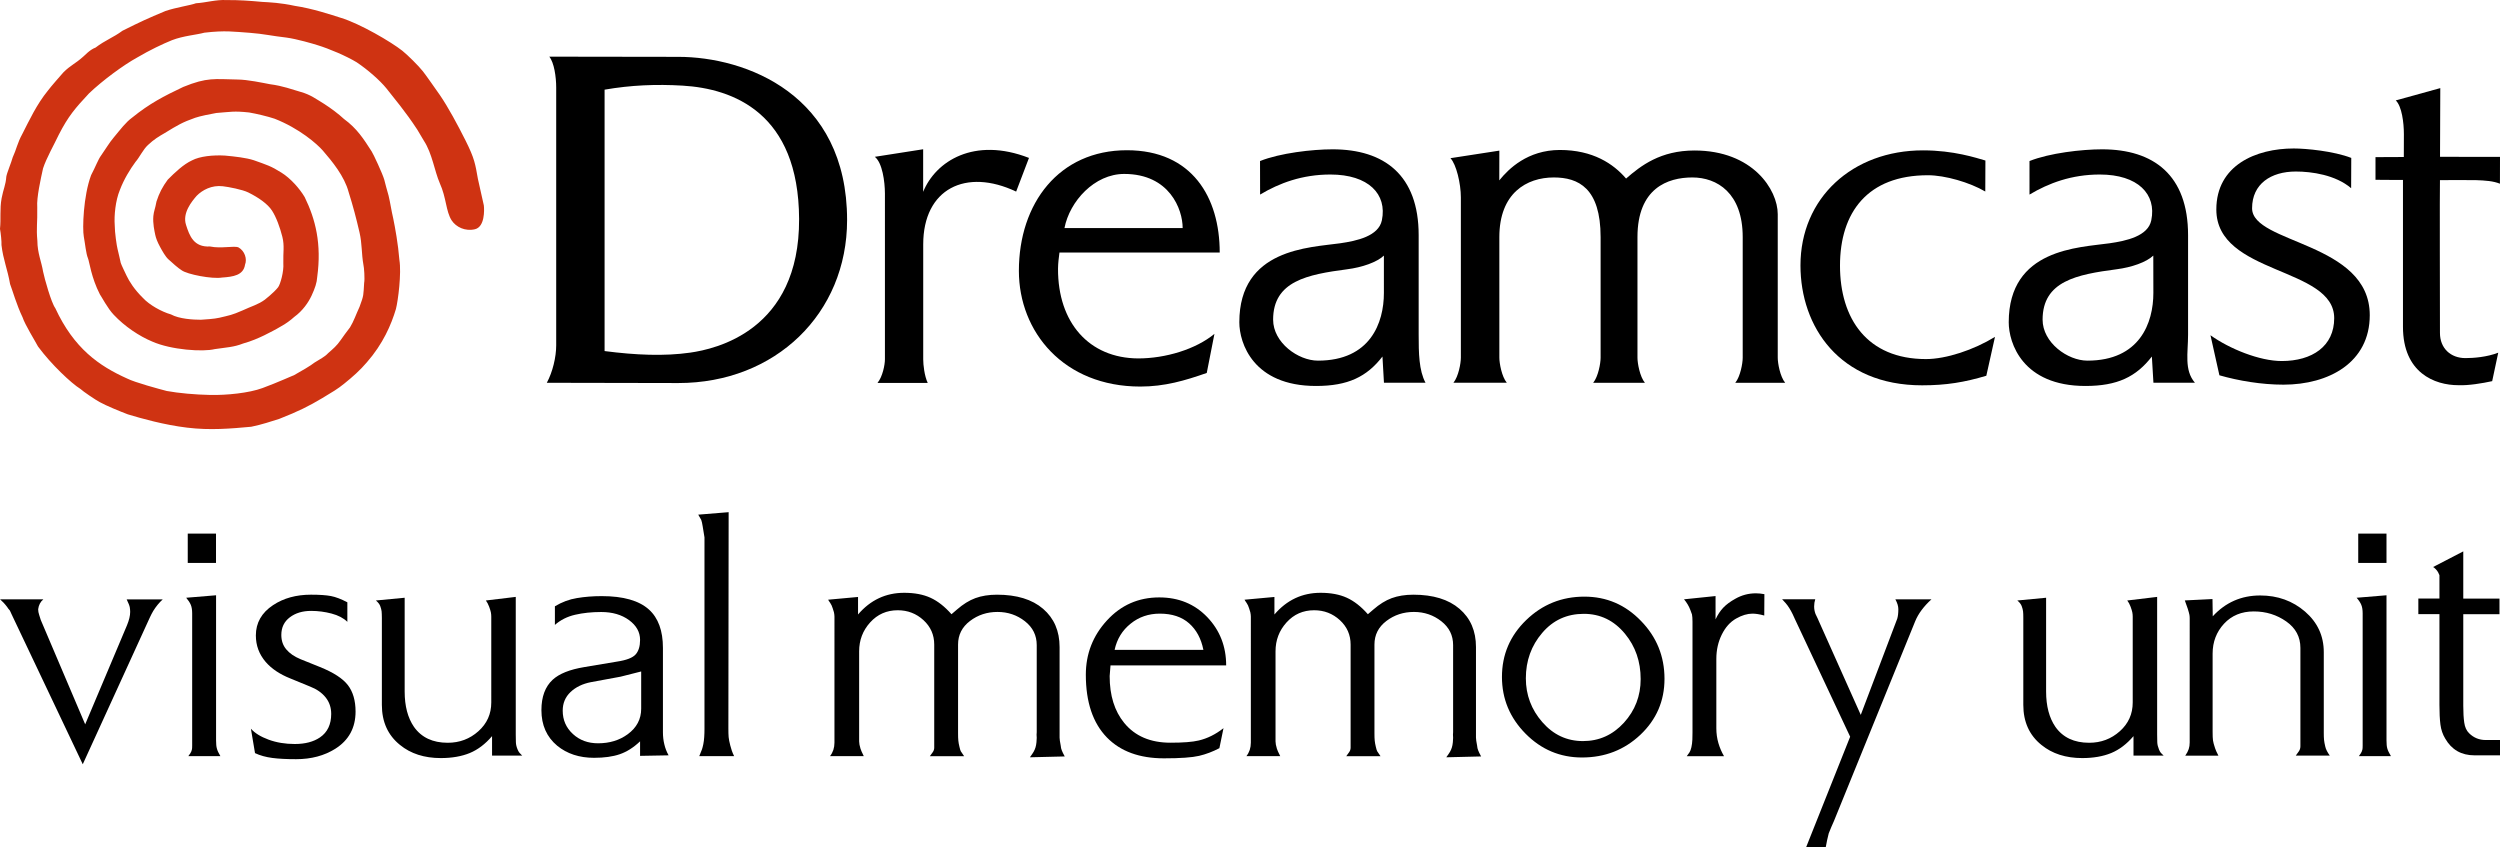 <?xml version="1.0" encoding="utf-8"?>
<!-- Generator: Adobe Illustrator 26.0.3, SVG Export Plug-In . SVG Version: 6.00 Build 0)  -->
<svg version="1.1" id="Layer_1" xmlns="http://www.w3.org/2000/svg" xmlns:xlink="http://www.w3.org/1999/xlink" x="0px" y="0px"
	 viewBox="0 0 3839 1301.4" style="enable-background:new 0 0 3839 1301.4;" xml:space="preserve">
<style type="text/css">
	.st0{fill:#F05100;}
	.st1{fill:#CF3312;}
	.st2{fill:#39689C;}
	.st3{fill:#FFFFFF;}
</style>
<g>
	<g>
		<g>
			<path d="M250,920.3c-5.6,5.1-10.5,11.1-14.7,17.9c-2,3.4-3.6,6.6-5,9.6c-1.4,3-2.5,5.5-3.4,7.4l-99.8,218.4l-109-229.7
				c-1.4-3.1-2.4-5.2-2.9-6.3c-2-2.2-3.4-4.1-4.2-5.5c-3.6-4.8-7.3-8.7-10.9-11.8h66.5c-4.5,3.7-7.1,8.7-8,15.2
				c0,2.8,0.5,5.8,1.6,8.9s1.9,5.6,2.4,7.6l68.2,160.3L195,960.2c3.3-8,4.9-14.8,4.9-20.5c0-2.3-0.2-4.6-0.6-7.1
				c-0.4-2.4-2-6.5-4.8-12.2H250z"/>
			<path d="M338.4,1161.1h-49.2c0.8-1.1,1.8-2.5,3-4.2c1.1-1.7,2-3.6,2.5-5.9c0.3-1.1,0.4-3.2,0.4-6.1c0-2.9,0-5.4,0-7.4V946.4
				c0-2.2,0-3.8,0-4.6c0-5.3-0.7-9.7-2.1-13c-1.4-3.4-3.8-7-7.1-10.9l45.9-3.8v222.7c0,5.6,0.4,9.9,1.3,12.8
				C333.8,1152.5,335.6,1156.4,338.4,1161.1z M331.7,864.4h-43.4v-45h43.4V864.4z"/>
			<path d="M546,1092.7c0,24.9-10.4,44-31.1,57.1c-16.8,10.6-36.9,16-60.2,16c-14.6,0-26.8-0.6-36.6-1.9c-9.8-1.3-18.7-3.7-26.5-7.4
				l-6.3-37.5c5.9,6.7,14.9,12.3,27.1,16.8c12.2,4.5,25.6,6.7,40.2,6.7c16,0,28.9-3.4,38.7-10.1c11.5-7.8,17.3-19.9,17.3-36.1
				c0-9.8-2.9-18.3-8.6-25.4c-5.7-7.1-13.7-12.7-23.8-16.6l-30.7-12.6c-16-6.4-28.5-14.8-37.5-25.2c-10.1-11.8-15.1-25.3-15.1-40.7
				c0-19.3,8.8-34.9,26.5-46.6c16-10.6,35.4-16,58.1-16c13.2,0,23.4,0.7,30.7,2.1c7.3,1.4,15.7,4.6,25.2,9.6v30
				c-5.9-5.8-14-10-24.2-12.7c-10.2-2.7-20.7-4.1-31.4-4.1c-13.2,0-24.1,3.3-32.8,9.9c-8.7,6.6-13,15.6-13,27.1
				c0,8.7,2.5,16,7.6,22.1c5,6,12.2,11,21.5,14.9l30.3,12.2c20.8,8.4,35.1,17.7,42.9,27.9C542,1062.3,546,1075.8,546,1092.7z"/>
			<path d="M801.9,1160.3h-46.3v-29.9c-10.4,12.2-21.8,20.8-34.3,26c-12.5,5.1-27.3,7.7-44.4,7.7c-25.3,0-46.2-6.7-62.7-20.2
				c-18.5-14.9-27.8-35.4-27.8-61.5V949c0-4.5-0.2-7.9-0.4-10.3c-0.3-2.4-1-5-2.1-8s-3.4-5.8-6.7-8.6l44.2-4.2v144
				c0,22.4,4.8,40.5,14.3,54.3c11.5,16.3,28.8,24.4,51.8,24.4c18.2,0,33.9-5.9,47.1-17.7c13.2-11.8,19.8-26.5,19.8-44.2V946.9
				c0-2.2-0.2-4.4-0.6-6.5c-0.4-2.1-1.3-5-2.7-8.8c-1.4-3.8-3.1-6.9-5-9.5l45.9-5.5v211.3c0,4.2,0.1,8.1,0.2,11.8s1,7.4,2.7,11.4
				c0.8,2,1.8,3.7,3,5.1C799.1,1157.5,800.5,1158.9,801.9,1160.3z"/>
			<path d="M1026.7,1159.9l-43.8,0.8v-22.3c-10,9.5-20.4,16.1-31.2,19.8s-23.9,5.5-39.5,5.5c-22.6,0-41.4-6.2-56.5-18.5
				c-16.2-13.5-24.3-31.7-24.3-54.7c0-20.5,5.8-36.1,17.3-46.7c10.1-9.3,26.2-15.7,48.4-19.4l50.1-8.4c14.9-2.2,24.5-6,29-11.2
				s6.7-12.6,6.7-22.1c0-12.1-5.7-22.2-17-30.5c-11.4-8.3-25.6-12.4-42.7-12.4c-14.6,0-27.9,1.4-40,4.2c-12.1,2.8-22.5,8-31.1,15.6
				v-28.6c10.7-6.4,22-10.7,33.9-12.6c11.9-2,24.6-3,38.1-3c33.1,0,57.2,6.9,72.4,20.6c14.3,12.9,21.5,32.6,21.5,58.9v129.6
				c0,6.4,0.7,12.6,2.1,18.3C1021.4,1148.6,1023.6,1154.3,1026.7,1159.9z M984.6,1088.3v-57.2l-31.6,8l-45.5,8.4
				c-12.9,2.5-23.4,7.6-31.4,15.2c-8,7.6-12,17.1-12,28.6c0,14.3,5.2,26.2,15.6,35.8c10.4,9.6,23.3,14.3,38.7,14.3
				c17.7,0,32.8-4.6,45.5-13.9C977.7,1117.4,984.6,1104.3,984.6,1088.3z"/>
			<path d="M1127.3,1161.1h-53.5c2.1-5.1,3.5-8.6,4.2-10.5c0.7-2,1.3-4.6,2-7.8c0.7-3.2,1.1-6.9,1.4-10.9c0.3-4.1,0.4-8.2,0.4-12.4
				V839.9c0-4.8,0-9.7,0-14.7c-1.1-6.5-2-12-2.7-16.6c-0.7-4.6-1.5-8.1-2.3-10.3c-2-3.4-3.5-6-4.6-8l46.7-3.8l-0.4,331.7
				c0,5.9,0.1,10.5,0.4,13.7c0.3,3.2,1.1,7.5,2.5,12.8c0.6,2.2,1.3,4.8,2.3,7.8C1124.7,1155.4,1125.9,1158.3,1127.3,1161.1z"/>
			<path d="M1635,1161.6l-53.5,1.3c2.5-3.4,4.4-6.2,5.7-8.4s2.2-4.5,2.9-6.7c0.7-2.2,1.2-4.9,1.5-8c0.3-3.1,0.4-5.3,0.4-6.7
				c-0.3-3.7-0.3-6.6,0-8.8V990.6c0-14.9-6-27.1-18.1-36.6c-12.1-9.5-26.1-14.3-42.1-14.3s-30.1,4.6-42.3,13.9
				c-12.2,9.3-18.3,21.3-18.3,36.2v136c0,4.8,0.1,8.6,0.4,11.4c0.3,2.8,0.8,6,1.7,9.5c0.8,3.5,1.5,5.8,2.1,6.9
				c0.6,0.8,2.2,3.4,5.1,7.6h-52.6c1.4-2,2.9-4,4.4-6.1c1.5-2.1,2.3-4.4,2.3-6.9v-23.1V989.8c0-14.9-5.5-27.4-16.5-37.5
				c-11-10.1-24.2-15.2-39.5-15.2c-17,0-31.1,6.2-42.4,18.7c-11.3,12.5-16.9,27.3-16.9,44.4v130.1c0,2.5,0,5.3,0,8.2
				s0.7,6.7,2.1,11.2c0.6,2,2.2,5.8,5,11.4h-51.8c2.2-2.8,3.9-6,5.1-9.5c1.1-3.5,1.7-7.2,1.7-11.2V946.9c0-2-0.3-4.2-0.8-6.7
				c-0.3-0.8-0.9-2.9-1.9-6.1c-1-3.2-2.2-6-3.8-8.2c-1.6-2.2-2.6-3.9-3.2-5l45.9-4.2v26.9c19-22.2,42.6-33.3,70.9-33.3
				c15.7,0,29.1,2.5,40.3,7.6s21.9,13.5,32.3,25.3l8.4-7.2c9.3-8.1,18.7-14,28.2-17.5c9.5-3.5,20.6-5.3,33.3-5.3
				c30.3,0,53.9,7.2,70.8,21.7c16.8,14.5,25.3,34,25.3,58.7v132.2c0,2.2,0,4.6,0,6.9c0,2.4,0.6,6.4,1.7,12c0.3,3.1,0.8,5.6,1.7,7.6
				C1631.2,1154.3,1632.7,1157.3,1635,1161.6z"/>
			<path d="M1882.9,1021.8h-177.6l-1.3,16.4c0,29.7,7.4,53.7,22.4,72c16.6,20.2,40.2,30.3,70.9,30.3c19.4,0,33.9-1.1,43.5-3.4
				c13.2-3.1,25.9-9.4,38-18.9l-6.3,30.7c-10.1,5.3-20.5,9.3-31.2,11.8c-10.7,2.5-28.6,3.8-53.9,3.8c-37.6,0-66.8-10.7-87.6-32
				c-21.6-22.2-32.4-54.3-32.4-96.4c0-32,10.8-59.8,32.4-83.3c21.6-23.6,48.4-35.4,80.4-35.4c29.7,0,54.3,10.1,73.7,30.3
				C1873.2,967.9,1882.9,992.6,1882.9,1021.8z M1847.9,997.8c-3.4-17.1-10.7-30.7-21.9-40.6c-11.2-9.9-26.2-14.9-45-14.9
				c-17.1,0-32.1,5.1-44.8,15.4c-12.8,10.2-21,23.6-24.6,40.2H1847.9z"/>
			<path d="M2274.4,1161.6l-53.5,1.3c2.5-3.4,4.4-6.2,5.7-8.4s2.2-4.5,2.9-6.7c0.7-2.2,1.2-4.9,1.5-8c0.3-3.1,0.4-5.3,0.4-6.7
				c-0.3-3.7-0.3-6.6,0-8.8V990.6c0-14.9-6-27.1-18.1-36.6c-12.1-9.5-26.1-14.3-42.1-14.3s-30.1,4.6-42.3,13.9
				c-12.2,9.3-18.3,21.3-18.3,36.2v136c0,4.8,0.1,8.6,0.4,11.4c0.3,2.8,0.8,6,1.7,9.5c0.8,3.5,1.5,5.8,2.1,6.9
				c0.6,0.8,2.2,3.4,5.1,7.6h-52.6c1.4-2,2.9-4,4.4-6.1c1.5-2.1,2.3-4.4,2.3-6.9v-23.1V989.8c0-14.9-5.5-27.4-16.5-37.5
				c-11-10.1-24.2-15.2-39.5-15.2c-17,0-31.1,6.2-42.4,18.7c-11.3,12.5-16.9,27.3-16.9,44.4v130.1c0,2.5,0,5.3,0,8.2
				s0.7,6.7,2.1,11.2c0.6,2,2.2,5.8,5.1,11.4H1914c2.2-2.8,3.9-6,5.1-9.5c1.1-3.5,1.7-7.2,1.7-11.2V946.9c0-2-0.3-4.2-0.8-6.7
				c-0.3-0.8-0.9-2.9-1.9-6.1c-1-3.2-2.2-6-3.8-8.2c-1.6-2.2-2.6-3.9-3.2-5l45.9-4.2v26.9c19-22.2,42.6-33.3,70.9-33.3
				c15.7,0,29.1,2.5,40.3,7.6s21.9,13.5,32.3,25.3l8.4-7.2c9.3-8.1,18.7-14,28.2-17.5c9.6-3.5,20.6-5.3,33.3-5.3
				c30.3,0,53.9,7.2,70.8,21.7c16.9,14.5,25.3,34,25.3,58.7v132.2c0,2.2,0,4.6,0,6.9c0,2.4,0.6,6.4,1.7,12c0.3,3.1,0.8,5.6,1.7,7.6
				C2270.6,1154.3,2272.1,1157.3,2274.4,1161.6z"/>
			<path d="M2556,1042.4c0,34-12.4,62.6-37,85.9c-24.7,23.3-54.6,34.9-89.7,34.9c-33.7,0-62.6-12.2-86.7-36.6
				c-24.1-24.4-36.2-53.5-36.2-87.1c0-34.2,12.4-63.3,37.2-87.3c24.8-24,54.6-36,89.4-36c33.9,0,62.9,12.4,86.9,37.3
				C2544,978.2,2556,1007.9,2556,1042.4z M2519.4,1042.8c0-26.9-8-50.1-24-69.5c-16.9-20.5-38-30.7-63.3-30.7
				c-25.9,0-47.2,9.7-63.9,29.3c-16.7,19.5-25.1,42.7-25.1,69.7c0,25.5,8.4,48,25.3,67.3c16.9,19.4,37.7,29.1,62.4,29.1
				c24.8,0,45.7-9.4,62.9-28.2C2510.8,1091,2519.4,1068.7,2519.4,1042.8z"/>
			<path d="M2709.2,945.2c-7.3-2-13.3-2.9-18.1-2.9c-7.8,0-16.3,2.5-25.2,7.6c-9,5.1-16.3,13.2-21.9,24.5
				c-5.6,11.2-8.4,23.8-8.4,37.5v106.3c0,8.2,1.1,15.8,3.2,23c2.1,7.2,5,13.8,8.6,20h-57.2c2.5-3.7,3.9-5.6,4.2-5.9
				c1.1-1.7,2.1-4.3,2.9-7.8c0.8-3.5,1.3-7.5,1.5-11.8c0.1-4.3,0.2-7.9,0.2-10.8V954.5c0-4.8-0.3-8.4-0.8-11
				c-0.3-0.6-1.1-2.8-2.5-6.8c-2.2-5.9-5.5-11.4-9.7-16.4l48.4-5v35.8c3.4-7.3,7.4-13.3,12-18.1c4.6-4.8,10.7-9.3,18.3-13.5
				c9.8-5.6,20.3-8.4,31.6-8.4c3.9,0,8.3,0.4,13.1,1.3L2709.2,945.2L2709.2,945.2z"/>
			<path d="M2966,920.3c-5.9,5.3-10.9,10.8-15.1,16.4c-4.2,5.6-7.6,11.5-10.1,17.7l-124.6,306.4c-2.8,6.2-5.5,12.5-8,18.9
				c-0.6,2-1.4,5.5-2.5,10.5s-1.8,8.7-2.1,10.9l-30.2,0.1l67.7-169.9l-85.1-181.2c-0.3-0.8-1.3-3.1-3.1-6.8
				c-1.8-3.7-3.6-6.9-5.3-9.6c-1.7-2.7-3.5-5.2-5.5-7.5c-2-2.3-3.8-4.3-5.5-6h50.9c-1.1,3.4-1.7,7.1-1.7,11.1s0.7,7.8,2.1,11.5
				c2.5,5.1,4.4,9.1,5.5,11.9l64,143.1l56-147.7c1.1-3.6,1.7-8.5,1.7-14.7c0-4.5-1.5-9.5-4.6-15.1L2966,920.3L2966,920.3z"/>
			<path d="M3322.5,1160.3h-46.3v-29.9c-10.4,12.2-21.8,20.8-34.3,26c-12.5,5.1-27.3,7.7-44.4,7.7c-25.2,0-46.2-6.7-62.7-20.2
				c-18.5-14.9-27.8-35.4-27.8-61.5V949c0-4.5-0.1-7.9-0.4-10.3c-0.3-2.4-1-5-2.1-8c-1.1-3-3.4-5.8-6.7-8.6l44.2-4.2v144
				c0,22.4,4.8,40.5,14.3,54.3c11.5,16.3,28.8,24.4,51.8,24.4c18.2,0,33.9-5.9,47.1-17.7c13.2-11.8,19.8-26.5,19.8-44.2V946.9
				c0-2.2-0.2-4.4-0.6-6.5s-1.3-5-2.7-8.8c-1.4-3.8-3.1-6.9-5.1-9.5l45.9-5.5v211.3c0,4.2,0.1,8.1,0.2,11.8
				c0.1,3.7,1.1,7.4,2.7,11.4c0.8,2,1.8,3.7,2.9,5.1C3319.7,1157.5,3321.1,1158.9,3322.5,1160.3z"/>
			<path d="M3577.6,1160.3h-52.2c1.7-2.2,3.3-4.5,4.8-6.7s2.3-4.8,2.3-7.6c0-1.7,0-3.2,0-4.6c0-2,0-3.4,0-4.2c0-2,0-4,0-6.1
				s0-4.3,0-6.5V994.9c0-16.8-7.2-30.4-21.7-40.6c-14.5-10.2-31.1-15.4-49.9-15.4c-18.8,0-34,6.3-45.7,18.9
				c-11.6,12.6-17.5,27.9-17.5,45.9v120c0,6.2,0.2,10.7,0.6,13.5c0.4,2.8,1.5,6.7,3.2,11.8c0.6,2,2.2,5.8,5.1,11.4h-50.9
				c2.5-3.6,4.3-7,5.3-10.1c1-3.1,1.5-6.4,1.5-10.1V949.8c0-2-0.1-3.8-0.4-5.5s-1.1-4.8-2.5-9.3l-4.6-13l42.5-2.1l0.4,26.5
				c19.6-21.3,43.8-32,72.9-32c26.8,0,49.8,8.3,68.9,24.8c19.1,16.6,28.7,37.3,28.7,62.3v123.8c0,4.5,0.1,8.1,0.4,10.9
				c0.3,2.8,0.9,6.2,1.9,10.3C3571.6,1150.7,3574,1155.2,3577.6,1160.3z"/>
			<path d="M3671.5,1161.1h-49.2c0.8-1.1,1.8-2.5,2.9-4.2c1.1-1.7,2-3.6,2.5-5.9c0.3-1.1,0.4-3.2,0.4-6.1c0-2.9,0-5.4,0-7.4V946.4
				c0-2.2,0-3.8,0-4.6c0-5.3-0.7-9.7-2.1-13c-1.4-3.4-3.8-7-7.2-10.9l45.9-3.8v222.7c0,5.6,0.4,9.9,1.3,12.8
				C3666.8,1152.5,3668.7,1156.4,3671.5,1161.1z M3664.7,864.4h-43.4v-45h43.4V864.4z"/>
			<path d="M3839,1159.9h-39.1c-20.2,0-35.2-8.6-45-25.7c-3.9-6.4-6.4-13.7-7.4-21.7c-1-8-1.5-18-1.5-30.1V943.1h-32.4v-24h32.4
				v-27.8c0-2.5,0-5.2,0-8c-1.1-2.2-1.8-3.8-2.1-4.6c-2-3.4-4.5-6-7.6-8l46.3-24v72.5h55.6v24h-55.6v140.6c0,10.4,0.5,19,1.5,25.9
				c1,6.9,3.4,12.3,7.4,16.2c7,7,15.6,10.5,25.7,10.5h21.9V1159.9z"/>
		</g>
		<g>
			<g>
				<path d="M854.1,134.5c0-16.7-3.2-38.4-10.6-47.5c48.4,0,153.2,0.3,198.1,0.3c103.3,0,259.2,57.4,259.2,250.6
					c0,143.5-110,250.3-259.2,250.3c-32.7,0-157.5-0.4-201.9-0.4c9-16.7,14.4-39.5,14.4-57.5L854.1,134.5L854.1,134.5z M928.4,539.1
					c47.7,6.2,91.7,8.1,131.5,2.4c38.5-5.5,168-33.4,167.2-205.3c-0.7-162.9-101.4-200.1-178.9-204.7c-40.4-2.4-79.5-0.8-119.8,6.2
					L928.4,539.1L928.4,539.1z"/>
				<path d="M1343.4,240.8l74.2-11.6c0,15.2,0,59.7,0,65.4c19.1-47,78.3-84.9,162.5-52.1l-19.7,51.7
					c-77.1-36.5-142.7-4.5-142.7,81.1v176.5c0,8.4,1.8,25.3,6.9,36.2h-77.1c7.8-9.5,11.4-27.8,11.4-36.2V297.2
					C1358.8,278.7,1355,250.1,1343.4,240.8L1343.4,240.8z"/>
				<path d="M3690,276.3c0,4.8,0,210.2,0,225.5c0,70.8,48.7,89.7,85,89.7c15.3,0.7,36.9-2.9,52-6.2l9.3-43.7
					c-17.6,6.8-38.1,8.3-50.4,8.3c-22.7,0-39.1-15.1-39.1-38.6c0-21.1-0.5-228.1,0-234.7h-0.2c3,0,50-0.2,54.8,0
					c15.4,0.5,27.3,1.4,37.5,5.5l0.1-41.2c0,0-90.2-0.1-92.1-0.1l0.4-105.5l-68.4,18.9c9.4,8.8,12.5,34.6,12.5,51.6
					c0,0-0.1,31.5-0.1,35.3c-3.1,0-37.8,0.2-43.5,0.2v34.8C3653.7,276.3,3690,276.3,3690,276.3L3690,276.3z"/>
				<path d="M3394.4,514.8c29.4,21,75.5,39.6,109.4,39.6c46.9,0,80.6-22.8,80.6-65.8c0-79.3-181-66.2-181-166.9
					c0-68,60.9-93.7,118.9-93.7c18.7,0,61.2,4,88.3,14.5l-0.2,46.5c-24-20.5-60.8-25.6-84.9-25.6c-38.4,0-67.2,19.1-67.2,56.4
					c0,54.8,180.7,51.6,180.7,164.2c0,72.8-63,106.7-132.5,106.7c-33.8,0-69.1-6-98.4-14.4L3394.4,514.8L3394.4,514.8z"/>
				<path d="M2302.3,277c0-4.1,0.1-40.9,0.1-45.7l-75.1,11.6c9,9.4,16,39.1,16,60.2v246.2c0,8.4-3.6,28.8-11.4,38.4h81.9
					c-7.8-9.5-11.4-30-11.4-38.4V364.1c0-67.7,42-91.6,83.6-91.6c37.8,0,71.9,16.3,71.9,91.6v185.3c0,8.4-3.6,28.8-11.4,38.4h79.4
					c-7.8-9.5-11.4-30-11.4-38.4V364.1c0-75.1,46.4-91.6,84.3-91.6c37.8,0,77.3,23.7,77.3,91.6v185.3c0,8.4-3.6,28.8-11.4,38.4h76.6
					c-7.8-9.5-11.4-30-11.4-38.4V328.9c0-37.6-38.4-97.8-127.9-97.8c-52.1,0-82.2,23.2-105,43.1c-19.4-22.7-51-43.9-101.8-43.9
					C2345.8,230.4,2316.5,259.3,2302.3,277L2302.3,277z"/>
				<path d="M2125.1,392.5c-10.7,10.1-33.1,18-56.4,21c-60.9,8-113.7,18.1-113.7,77.4c0,35.2,38.4,62.9,68.8,62.9
					c80.5,0,101.3-58.1,101.3-103.9V392.5L2125.1,392.5L2125.1,392.5z M1934.9,247.3c30.7-12.3,80.3-18,111.4-18
					c79.4,0,132.2,39.6,132.2,131.8v152.7c0,28.3,0.4,55.1,10.5,73.9h-63.8l-2.3-40.2c-24.1,31.2-53.1,45.2-102,45.2
					c-96.7,0-117.8-66.1-117.8-97.8c0-113.3,107.9-114.6,154.7-121.3c25.9-3.7,59.2-11,64.2-35.3c8.3-40.1-20.4-70.3-79.1-70.3
					c-43.1,0-78.4,13.1-107.9,30.8L1934.9,247.3L1934.9,247.3L1934.9,247.3z M3306.6,392.5c-10.7,10.1-33.1,18-56.4,21
					c-60.9,8-113.6,18.1-113.6,77.4c0,35.2,38.4,62.9,68.8,62.9c80.5,0,101.3-58.1,101.3-103.9L3306.6,392.5L3306.6,392.5z
					 M3116.5,247.3c30.7-12.3,80.4-18,111.4-18c79.3,0,132.1,39.6,132.1,131.8v152.7c0,28.3-6.2,54.5,10.5,73.9h-63.7l-2.4-40.2
					c-24.2,31.2-53,45.2-102,45.2c-96.7,0-117.8-66.1-117.8-97.8c0-113.3,107.9-114.6,154.7-121.3c26-3.7,59.3-11,64.2-35.3
					c8.3-40.1-20.4-70.3-79.1-70.3c-43.1,0-78.3,13.1-107.9,30.8L3116.5,247.3L3116.5,247.3L3116.5,247.3z"/>
				<path d="M3048.6,294.1c-23.9-14-61.7-25-88.1-25c-92.6,0-135,56.9-135,138.9c0,81.2,41.5,143.4,132,143.4c31,0,73.3-14,106-34.1
					l-13.3,59.7c-33.4,10-61.5,14.7-98.6,14.7c-127.2,0-186.8-90.2-186.8-184.1c0-103.8,80-176.7,188.2-176.7
					c47.3,0,81.8,11.6,95.8,15.6L3048.6,294.1L3048.6,294.1z"/>
				<path d="M1624.7,412.4c0.1-8.6,1.2-16.7,2.2-24.6H1873c0-84.6-42.3-157.1-142.6-157.1c-104.1,0-165.8,81.4-165.8,185.2
					c0,93.8,68.8,177.7,186.5,177.7c37.3,0,68.4-9.1,102-20.9l11.8-60c-28.7,23.7-75.2,37.7-117.1,37.7
					C1672.4,550,1624.3,495.5,1624.7,412.4L1624.7,412.4z M1634.6,350.2c8-41.2,46.1-83.1,91.7-83.1c69.7,0,89.8,54.4,89.8,83.1
					C1816,350.2,1634.6,350.3,1634.6,350.2L1634.6,350.2z"/>
			</g>
			<path class="st1" d="M452.7,9c27.6,4.1,55.8,13.7,70.5,18.3c29.7,9,77.7,37.2,94.7,50.7c8,6.4,24.9,23.1,31.5,31.5
				c6.4,8.2,18.6,26,26.3,36.8c12.4,18.1,26.9,45,39.3,69.7c13.8,27.6,14.8,35.7,18.9,58.8l9.1,40.7c0.8,7.1,1.5,32.8-13.6,36.5
				c-15.2,3.6-29.1-3.4-35.8-13.5c-9.1-14.2-7.9-34.3-18.3-57.3c-8.1-18.6-11.6-45.6-24.4-65.1l-10.1-17
				c-17.9-27.5-36.5-49.4-47.6-63.6c-9.8-12-28.1-28.2-45.4-39.8c-16-9.7-42-20.8-60.7-26.5c-5.9-1.9-31.4-9.4-47.3-11.5
				c-21.5-2.4-35.6-5.8-56-7.3c-25.2-1.7-37.4-4-70-0.2c-12.4,3.4-32,4.7-49.7,11.5c-14.3,5.8-34.1,15.2-53.6,26.7
				c-20.9,11.5-52.7,34.9-73.8,55c-21.2,22.7-31.8,34.9-46.5,63.6c-6.6,14.1-19.1,36-24.1,51.6c-3.5,15.8-10.1,45.2-8.9,59.5
				c0.5,25.6-1.7,30.9,0.2,51.8c0.1,18.9,6.3,31.9,8.8,47.3c2.2,10.7,12.4,47.4,18.7,56c28.7,61.9,67.2,88.7,110.2,108
				c12.1,6.2,50,16.3,61,19.2c18.7,3.4,43.3,5.6,66.9,6.1c24.9,0.5,59.2-2.9,80.1-10.6c22.6-8.3,48.6-20.1,48.3-19.7
				c10.5-5.8,26.5-15.2,31.4-19.3c9.6-6.2,15.4-8.5,21-14.5c8.2-7.2,13.2-11.3,19.4-20.2c3.5-5,9-12.7,14.3-19.5
				c5.8-9.4,9-19.4,14.7-31.7c6.8-18.3,5.7-17.3,7-36.6c1.2-5.6-0.1-24.4-1.1-27.7c-3.1-17.4-2-32.7-6-49.7
				c-5.3-22.9-9.8-39.9-16.7-61.9c-6.5-24.6-25.5-47.5-39.6-63.8c-8.8-10.2-36.1-34.1-74.1-49c-10.7-3.6-28.1-7.7-39.2-9.6
				c-23.7-2.5-27.6-0.9-50.3,0.8c-7.8,1.3-26,5-32.6,7.4c-19.5,6.9-26.7,11.2-46.6,23.4c-9.2,5.3-16.3,9.5-25.8,18.4
				c-7.6,7-12.9,18.9-19.1,25.9c-8.4,11.4-17.8,26.7-24,43.1c-6.8,16.3-9,39.4-7.9,54.2c0,11.3,3.1,31.9,4.3,36.4
				c1.2,4.5,4.3,18.6,4.9,21.3c0.7,2.8,8,17.6,9,19.8c4.1,8.7,12,21.3,25.2,34.2c9.8,10.7,28.7,21.2,42.9,25.2
				c12.7,7,34.2,8.2,46,8.2c5.8-0.4,20.7-1.2,28.5-3.1c15.8-3.8,18.7-3.9,35-11c14.6-6.8,24.5-9.2,34.7-16.7c0,0,14-10.9,20.3-19
				c3.4-4.2,9.1-24.3,8.1-36.8c-0.5-17,2-26.7-1.5-40.7c-3.5-14.1-9.4-30.3-15.9-40.3c-6.6-10.2-20.5-20-36.5-27.9
				c-8.9-4.4-30.2-8.5-39.1-9.5c-17-2-31.3,5.8-40,14.6c-7.5,8.6-22.4,26.5-16.4,44.8c5.3,16.7,11.8,34.5,36.8,33.1
				c17.2,3.6,37-1.5,43.7,1.4c9.8,5.5,13.5,17.9,10.1,26.5c-2.5,16.5-18.4,18.6-35.3,19.8c-15.2,2.6-53.7-4.9-62.1-11.2
				c-5.6-3.4-14.4-11.5-20.4-16.9c-4.4-4-9.3-12.7-12.7-19c-4.2-7.7-6.3-13.4-7.4-18.5c-1.2-6-3.9-17.4-2.9-28.8
				c0.7-7.7,2.8-11,4.8-22.3c4.1-12.8,9.1-22.5,17.3-33.6c10.7-10.8,24.2-23.7,37.4-29.7c11.7-6.2,32-8.4,50.5-7.3
				c15,1.4,32.7,3.3,44.4,7.2c20,7.2,25.8,8.6,42.3,19c13.9,8.6,27.9,24.4,35.7,37.6c16.6,34,26.2,71.7,19.2,122.8
				c-0.5,8.6-3.3,16.9-8.6,28.4c-4.9,10.5-13.6,23.3-26.7,32.8c-5.2,4.8-13.5,10.9-20.2,14.4c-9.5,5.7-16,8.8-26,13.9
				c-8.7,4.1-19,8.8-32.3,12.5c-14.5,5.7-25.6,5.9-43.6,8.6c-17.9,4.5-66.7,1.3-95.9-11.6c-19.9-8.3-42.2-23.1-59.1-41.1
				c-9.4-9.8-18.7-27.8-21.3-31.4c-13.4-26-16.1-50.3-18.3-55.4c-3-7-4.4-22.6-6.4-33.3c-2.3-12-0.8-62.2,11.2-94.3
				c6.8-12.8,10.8-24.2,15.4-30.3c8.3-11.8,12.3-19.2,19.3-27.5c10.7-12.8,18.4-23.4,28.6-30.8c26.4-21.4,48.3-32.7,78.2-46.9
				c37-15.1,48.1-12,83.1-11.4c15.8,0.1,38.7,5.1,50,7.2c20.9,2.8,32.9,7.8,47.1,11.8c15.2,4.2,23.9,11,36.3,18.5
				c10.3,6.6,22.3,15.6,30.2,23c20.3,14.9,30.2,30.6,42.6,49.9c2.3,3.2,17,34.8,19.4,43.5c1.1,4.4,4.4,17,6.6,24.4
				c2.8,11.7,4.1,22.1,7.2,35.3c2.8,13.6,7.5,39.3,9.4,63.3c3.4,20.6-2,62.7-5.3,75.5c-7.2,24.1-19.8,53.5-44.6,81.8
				c-10.6,12.5-21.8,22.3-34.8,32.8c-10,8.2-18.5,13.1-33.8,22.3c-20.8,12.4-36.6,20.3-65.9,31.8c-11.9,3.8-26.9,8.8-43,12.1
				c-31.3,2.9-63.4,5.7-98.5,1.4c-35.1-4.2-70.2-14.1-91-20.4c-11.5-4.3-33.7-13.5-43-18.7c-6.1-3.1-26.4-16.9-29.8-20.3
				c-14-8.6-45.1-37.9-65.2-65.2c-4.4-8.4-20.2-33.8-23.7-44.8c-9.1-18.8-15.5-41.5-19.2-51.1c-3.9-22.7-10.6-37.3-13.2-59.9
				c0.3-5.3-1-18-2.3-24.8c1.7-15.5-0.6-30.2,2.5-47.1c2.7-14.3,6.3-20.2,7.2-33.1c0.8-5.5,7.9-22.2,9.8-29.6
				c5.7-12.2,7.2-22.2,14.7-35.8c10.8-21.1,22.1-45.6,39.4-66.8c4.9-6.6,19-22.5,23.7-27.9c11.3-11.3,18-13,30.7-24.4
				c1.3-0.8,9.7-10.5,18.7-13.7c14.7-11.3,27.4-15.5,41.4-25.9c28-14,38.2-18.7,66-30.3c16.3-5.6,38.8-8.8,46.8-11.9
				c15.4-0.9,30.9-5.8,47.1-4.9c18.2-0.2,36.4,1.1,54.6,2.8C414.9,3.6,430.9,4.3,452.7,9L452.7,9z"/>
		</g>
	</g>
</g>
</svg>
